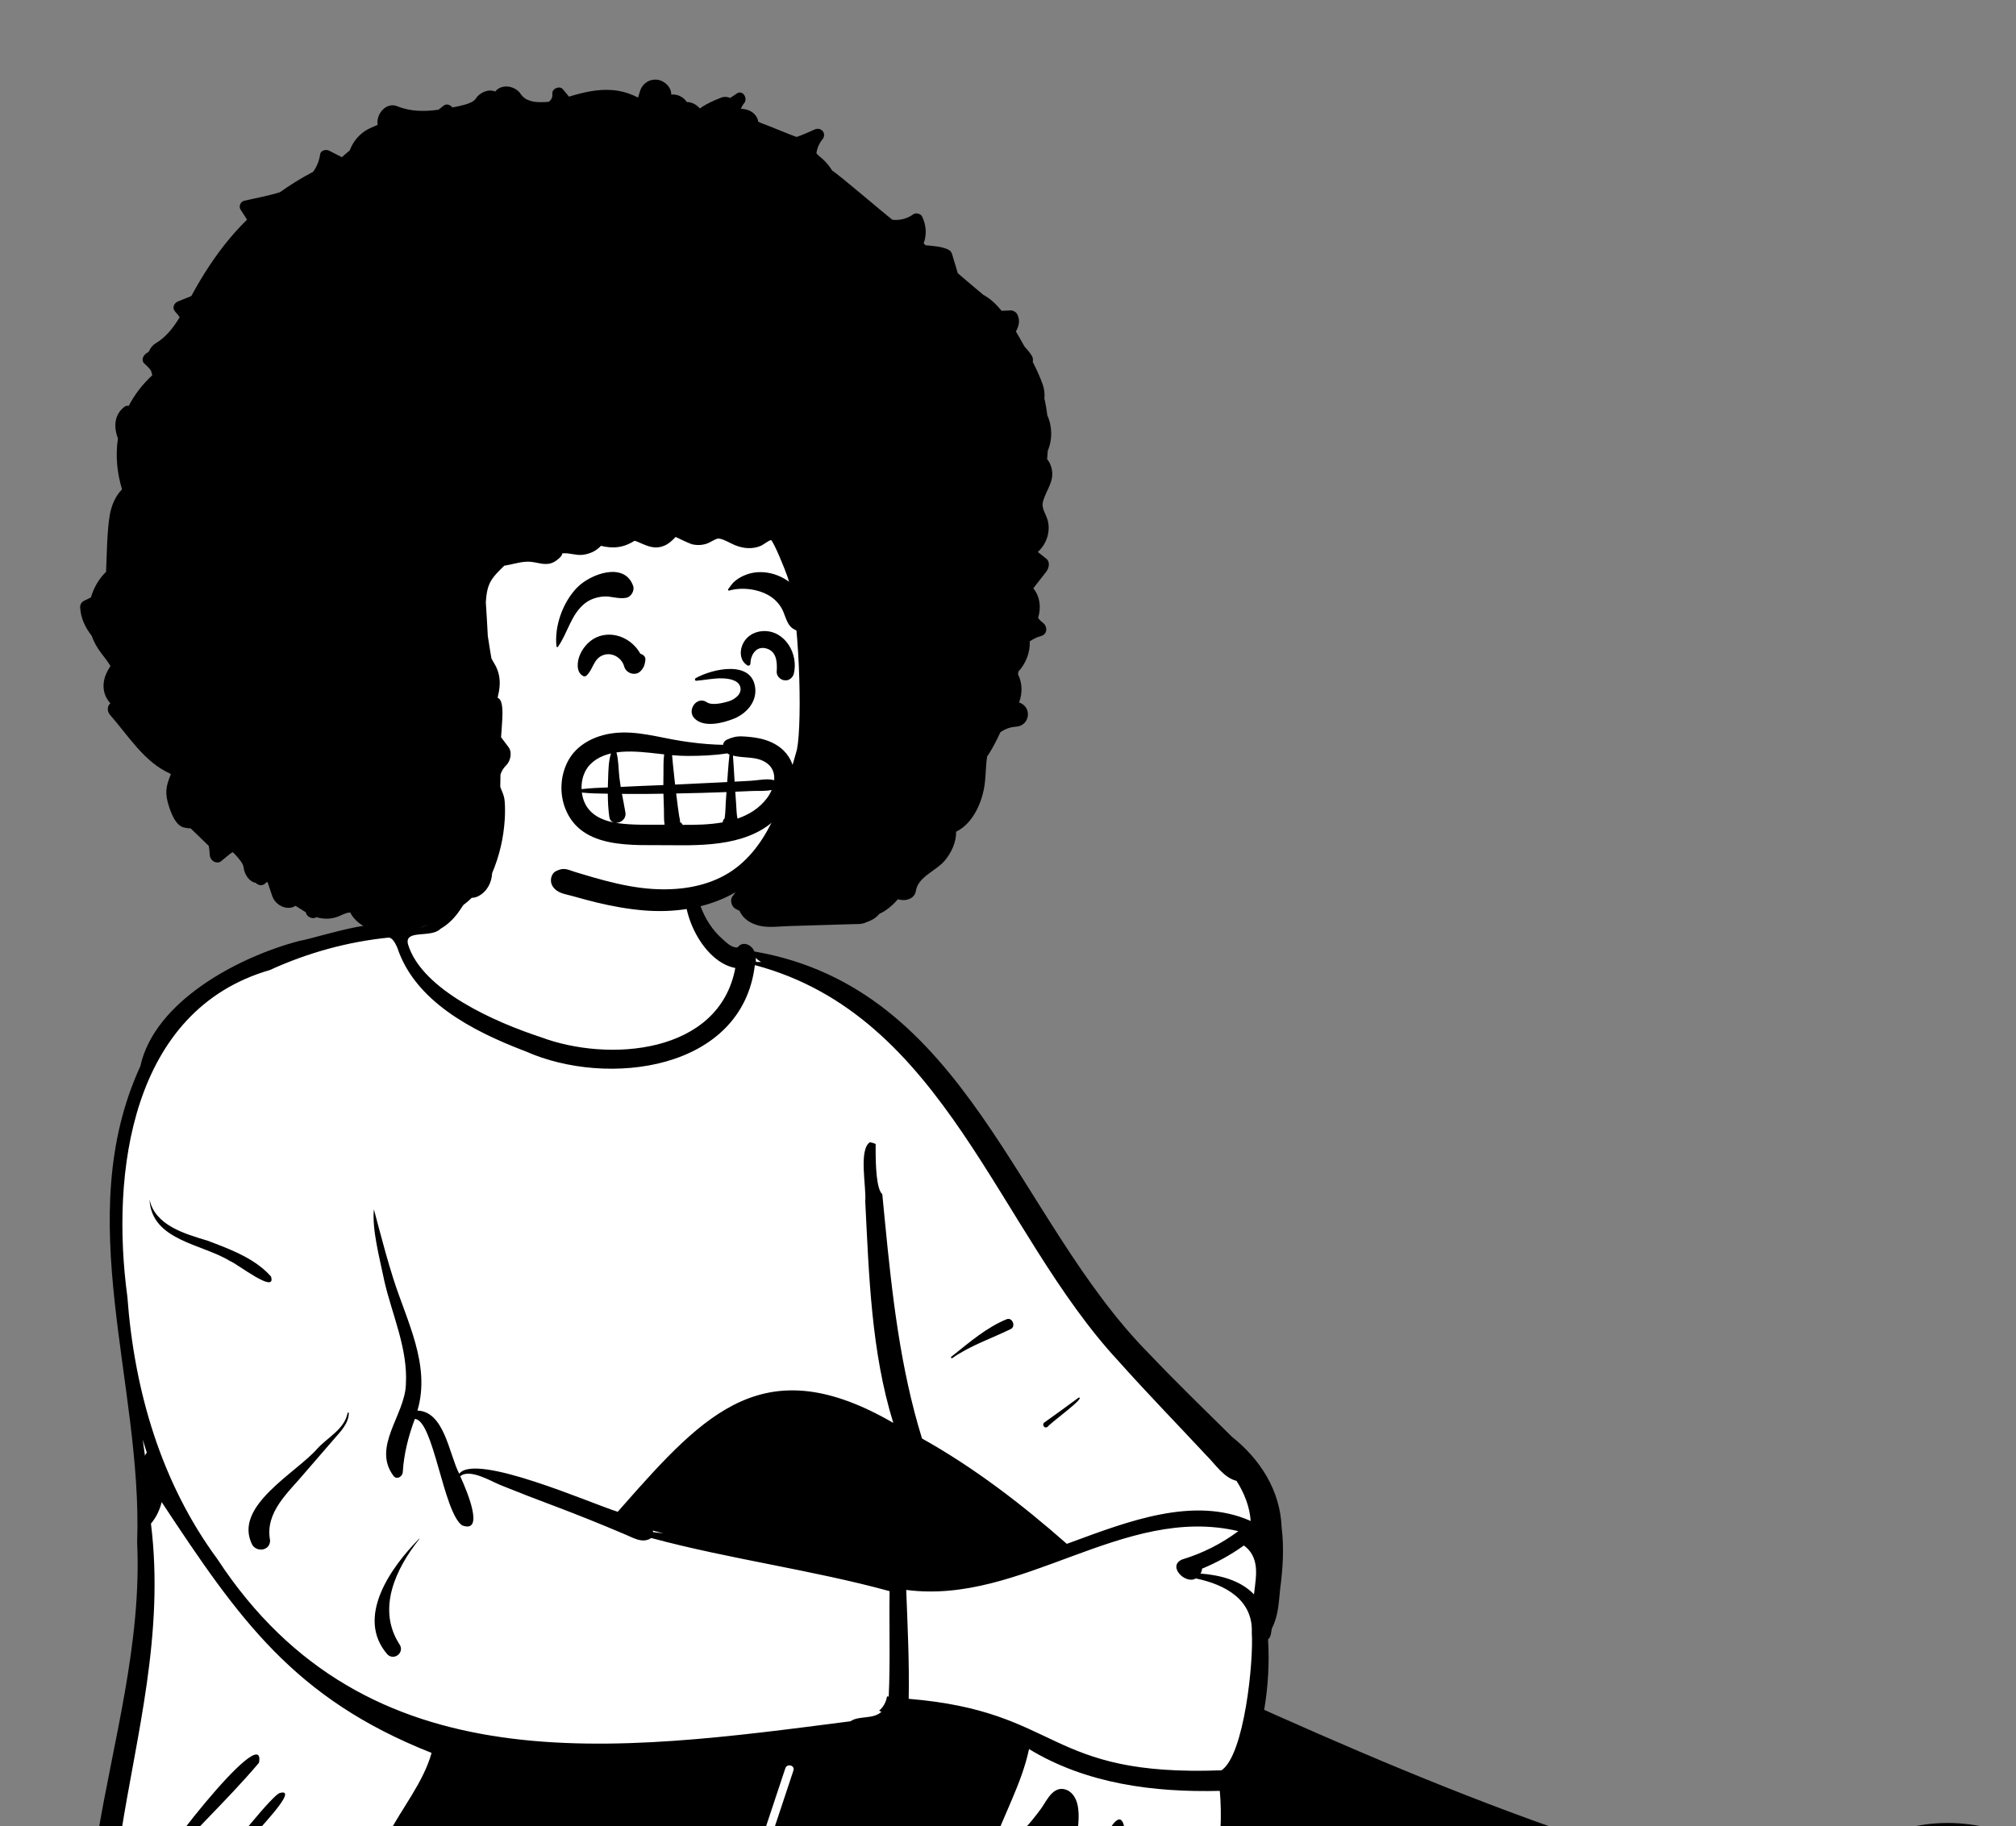 <svg width="565" height="512" viewBox="0 0 565 512" fill="none" xmlns="http://www.w3.org/2000/svg">
<rect x="0" y="0" width="565" height="512" fill="#808080" stroke="none"/>
<path fill-rule="evenodd" clip-rule="evenodd" d="M557.626 514.021C554.724 513.187 551.1 512.972 547.926 512.82C536.707 512.159 525.268 517.513 514.268 519.926C509.452 521.118 504.354 522.521 499.201 523.566C494.626 524.188 489.897 524.654 485.142 524.951C481.299 525.066 476.827 524.771 475.515 528.815C467.79 530.315 460.951 530.938 453.587 529.664C454.277 527.315 454.67 524.86 453.957 522.33C454.317 521.731 454.807 520.92 455.068 520.374H454.183C441.258 515.195 427.281 511.658 414.288 506.292C397.329 500.174 372.352 488.353 352.756 480.281C354.085 472.999 354.577 465.6 354.014 458.407L354.801 457.77C355.06 456.356 355.462 454.665 356.19 453.384C357.115 450.929 357.136 447.578 357.503 444.803C358.269 439.375 358.78 431.203 357.387 424.759C356.778 416.02 350.893 409.283 344.547 403.879C336.756 396.166 328.955 388.641 321.348 380.63C279.252 337.673 275.923 283.569 210.023 267.126L209.991 266.87C209.471 266.291 209.259 265.831 208.667 266.747C206.492 265.912 203.778 265.982 201.956 264.571C198.721 261.618 196.426 258.208 194.926 254.161C193.77 246.513 194.588 234.724 187.893 229.829C180.457 225.371 140.949 222.197 137.542 231.944C135.428 233.932 134.467 236.456 133.806 239.547C131.605 243.715 130.216 248.337 127.998 252.569C123.284 262.06 120.228 259.957 111.905 262.126C111.001 260.11 108.259 260.517 106.26 260.809C82.055 264.214 52.543 273.506 42.18 296.28L43.062 296.167C25.173 329.809 36.774 372.594 39.974 408.246C42.562 439.936 39.602 471.778 32.569 501.338C23.936 532.697 23.44 567.775 40.569 596.16C42.31 599.409 44.429 604.001 48.18 601.962C50.235 603.518 52.544 604.592 55.733 605.528C56.612 606.166 57.523 607.239 58.443 607.697C58.486 607.759 59.968 606.904 60.046 606.881C62.847 610.882 216.604 624.25 232.561 626.325C246.618 628.022 265.194 632.354 276.65 622.204C286.117 619.496 296.023 612.447 303.589 605.449C308.18 672.095 310.719 808.588 314.815 809.539C316.608 810.147 319.028 810.876 321.057 811.458C321.069 816.246 321.425 821.686 321.049 826.394C320.42 831.71 318.827 837.988 318.106 843.576C315.007 843.369 314.095 846.48 313.734 848.594C311.059 866.055 311.139 880.132 311.33 899.323C342.788 917.871 379.657 928.071 415.053 940.057C418.444 942.608 425.79 939.849 429.705 939.16C443.296 936.481 458.74 928.558 455.309 914.031C452.797 903.093 442.251 896.799 433.373 890.364C423.66 883.32 413.42 876.282 404.488 867.895C397.322 861.138 391.97 855.896 385.994 848.27C383.343 844.723 380.516 838.897 376.95 836.282C380.718 831.809 373.106 836.002 370.224 836.26C368.529 828.273 366.43 820.605 363.913 812.943L366.36 813.054C374.393 805.544 378.896 769.495 379.455 758.8C383.482 689.082 383.386 608.726 367.233 550.012C379.503 557.575 392.957 563.891 405.159 571.371C412.853 575.883 420.66 582.148 429.285 584.335C429.847 585.951 431.903 586.578 433.025 584.997C434.569 585.187 436.558 584.546 436.728 583.842C438.307 580.61 440.594 577.128 440.319 573.616C440.319 573.616 438.201 568.697 438.201 568.697C442.947 570.628 448.106 574.692 453.172 575.064C463.405 609.266 483.566 590.107 502.966 576.796C514.674 568.606 527.482 559.563 539.803 550.832C550.257 542.508 570.667 534.609 560.662 518.121" fill="white"/>
<path fill-rule="evenodd" clip-rule="evenodd" d="M117.85 260.037C127.732 257.633 129.421 233.915 135.388 237.293C138.838 240.296 133.195 245.962 132.197 249.351L131.759 250.212C129.734 254.16 127.445 258.095 123.455 260.371C120.89 263.074 113.224 260.42 114.351 264.726C118.287 277.701 139.177 286.685 151.489 290.725C170.625 297.921 201.581 295.486 206.077 271.364C195.581 269.441 187.821 250.48 194.29 242.586C194.51 250.254 196.603 258.168 202.616 263.363L202.947 263.668C204.005 264.635 205.375 265.788 206.741 265.574C208.072 263.717 210.657 264.773 211.418 266.733C271.181 277.075 284.494 341.605 322.13 379.587C329.648 387.511 337.507 395.098 345.264 402.781C353.187 409.075 358.794 417.848 359.185 428.15C359.893 433.88 359.542 439.615 358.785 445.354L358.732 445.872C358.381 449.429 358.173 453.249 356.482 456.406C356.19 457.476 356.308 458.829 355.383 459.584C355.787 466.132 355.403 472.797 354.297 479.325L357.18 480.613C388.909 494.761 421.004 508.095 454.088 518.701C456.916 518.187 456.685 521.478 455.316 522.974C455.677 524.734 455.716 526.564 455.293 528.304C461.351 529.176 467.505 528.451 473.485 527.346C475.377 523.175 480.403 523.397 484.289 523.28C489.118 522.977 493.938 522.505 498.731 521.835C510.542 519.194 522.139 515.718 533.836 512.664C541.663 510.459 550.104 510.564 557.956 512.593C559.29 514.089 560.522 515.688 561.562 517.385C568.739 528.526 561.667 538.736 551.648 544.589C535.573 555.995 519.495 567.387 503.349 578.689L502.176 579.527C482.966 593.291 461.354 610.714 451.095 577.212C447.647 576.808 444.625 574.491 441.412 573.124C442.277 577.144 439.696 581.205 437.917 584.652C437.15 586.615 435.056 587.262 433.122 587.244C431.467 588.87 428.36 588.23 427.277 586.301C418.495 583.785 411.24 577.909 403.467 573.344C392.414 566.624 380.82 560.895 369.609 554.459C388.234 631.655 383.679 712.067 378.722 790.647L378.687 791.357C378.073 802.829 375.445 808.256 365.94 815.288C367.596 820.345 369.077 825.422 370.207 830.623C370.606 831.83 372.441 830.694 372.456 832.351C375.833 831.56 382.696 832.406 380.301 837.083C387.081 842.778 391.671 850.494 397.614 856.988C408.081 869.548 421.763 878.895 435.178 888.106C466.017 903.837 467.785 931.098 431.703 940.411L431.341 940.496C426.373 941.693 420.389 944.43 415.572 942.126C408.366 940.737 401.215 937.925 394.166 935.784C365.78 926.381 338.017 915.37 311.116 902.715C310.14 902.256 309.588 901.205 309.563 900.154C309.863 891.471 307.508 843.891 316.501 842.867C318.509 833.147 318.825 823.112 318.46 813.191C315.543 812.273 312.593 811.386 309.571 810.812C306.637 809.887 302.049 809.68 300.085 807.3C299.379 807.045 298.861 806.413 298.967 805.415C300.556 790.505 301.76 775.556 302.639 760.588C305.649 710.388 304.627 660.032 301.199 609.887C294.136 616.002 286.087 621.356 277.126 624.204C272.18 629.165 264.25 630.229 257.498 630.83C248.816 631.368 240.287 629.632 231.719 628.552C217.169 626.719 202.721 628.342 188.277 630.14L183.341 630.756C147.979 634.639 109.763 635.442 76.805 620.312C70.6 620.864 62.896 614.15 59.025 609.664C57.316 610.72 55.636 608.656 54.274 607.57C52.026 606.887 49.476 605.905 47.436 604.471C42.26 606.166 39.468 599.44 37.502 595.783C6.3 542.292 41.049 489.048 38.435 432.325C40.018 387.855 19.756 341.525 39.339 298.874C43.301 280.825 66.471 268.351 83.911 263.764C89.531 262.835 110.808 255.134 113.151 261.61C114.259 260.153 116.152 260.043 117.85 260.037ZM376.676 839.166C373.752 839.48 370.901 839.66 368.011 840.191C357.461 841.924 347.399 846.012 338.333 851.693C335.397 853.526 332.777 855.835 329.408 856.856C322.484 859.373 315.68 853.124 316.187 846.368C314.257 863.346 314.588 880.815 315.59 897.879C342.67 910.143 370.358 921.078 398.548 930.577C404.897 933.24 412.413 934.093 418.243 937.694C428.185 937.066 438.192 933.572 446.542 928.108C460.393 918.488 451.198 903.229 439.716 896.515C414.44 885.096 392.926 861.989 376.676 839.166ZM321.298 814.058C320.769 819.091 324.589 826.931 324.05 836.962C323.636 840.094 322.66 843.375 322.999 846.52C324.554 858.183 337.171 843.361 342.385 841.737C349.786 837.661 357.829 834.887 366.095 833.37C366.045 830.68 364.266 829.606 364.032 826.948C363.697 823.032 363.714 819.27 363.537 815.316C352.786 820.21 332.702 816.749 321.298 814.058ZM379.226 838.405C379.038 838.53 378.84 838.637 378.637 838.732C380.131 840.543 381.426 842.553 383.198 844.111L382.443 842.938C381.434 841.373 380.402 839.815 379.226 838.405ZM45.313 421.086C44.772 423.29 43.785 425.363 42.307 427.125C49.939 489.073 10.671 540.716 46.775 598.313C47.231 598.526 47.647 598.791 48.048 599.122C48.261 598.981 48.473 598.832 48.681 598.682C65.603 568.707 89.692 542.85 108.885 514.166C112.568 506.965 118.633 499.718 120.955 491.399C82.384 476.153 66.977 453.908 45.313 421.086ZM552.911 515.05C551.276 515.635 549.456 515.152 547.711 515.12C541.515 514.988 535.459 516.606 529.533 518.242C512.296 522.961 494.968 527.139 477.309 529.934C476.952 530.304 476.611 530.681 476.301 531.078C476.607 531.597 476.654 532.246 476.21 532.89C473.546 537.985 475.699 544.222 473.764 549.675C470.96 560.715 463.501 573.167 452.37 577.085C456.082 580.626 458.742 585.184 462.566 588.601C471.965 595.05 482.316 585.438 489.988 580.285C504.597 569.954 519.243 559.696 533.93 549.479C540.51 544.02 555.065 537.139 558.214 529.907C560.231 524.362 556.559 518.96 552.911 515.05ZM452.236 529.125C445.948 541.963 442.318 555.611 438.687 569.395C442.464 570.434 445.943 572.064 449.656 573.159C454.884 574.336 462.267 564.221 464.888 560.205C467.591 555.715 469.484 550.781 470.361 545.611C471.102 540.548 470.313 535.291 472.513 530.601C465.701 531.298 458.791 531.444 452.236 529.125ZM78.412 502.638C84.317 500.982 70.885 514.354 70.111 515.781C61.377 526.104 53.374 537.008 45.433 547.945L43.026 551.264C42.795 551.601 41.2 553.959 42.353 553.659C42.459 553.632 42.508 553.77 42.424 553.828C35.08 555.129 74.871 503.547 78.412 502.638ZM222.366 496.325C222.843 494.885 220.576 494.269 220.099 495.701L218.593 500.239C212.913 517.385 207.268 534.554 200.478 551.299C199.91 552.704 202.181 553.316 202.745 551.927C210.13 533.705 216.164 514.98 222.366 496.325ZM288.395 490.322C286.324 500.159 281.092 509.028 277.921 518.43C283.878 517.116 288.466 511.559 291.939 506.779L292.043 506.62C293.681 504.096 295.585 500.153 299.305 501.934C304.952 505.218 300.907 516.865 300.802 522.385C300.085 529.952 297.628 537.031 295.953 544.382C300.258 541.436 301.495 535.629 303.593 531.104L311.668 511.71V511.71C317.605 503.568 314.848 527.952 314.541 530.253C314.058 535.308 311.931 540.393 312.766 545.483C316.114 541.877 318.223 537.345 319.994 532.746C322.453 526.351 324.696 519.873 327.035 513.436C327.844 511.373 330.909 512.097 330.465 514.369C330.314 521.675 330.194 528.981 330.078 536.287L329.991 541.767C329.975 542.806 329.461 545.84 331.254 545.001C340.668 535.11 343.081 515.332 341.857 502.044C323.352 502.491 304.472 500.088 288.395 490.322ZM453.065 527.223C452.989 527.464 452.902 527.706 452.814 527.947C452.867 527.958 452.924 527.969 452.978 527.984C453.012 527.728 453.042 527.475 453.065 527.223ZM42.37 527.223C40.317 525.705 74.818 481.36 72.583 494.161C62.957 505.562 51.733 515.552 42.37 527.223ZM347.056 429.232C314.791 421.644 286.378 449.99 253.977 445.707C254.352 455.86 254.873 466.081 254.668 476.238C297.697 479.791 292.801 498.125 342.335 496.279C348.736 491.987 351.364 465.683 350.824 457.742C351.238 448.354 343.167 444.139 335.128 442.492C332.223 444.248 327.011 439.01 331.325 437.167C337.002 435.457 342.314 432.769 347.056 429.232ZM109.028 262.832C97.549 263.965 86.18 267.097 75.63 271.937C36.632 283.208 31.009 328.91 35.699 363.542C37.642 389.879 45.144 415.637 60.917 437.053C102.91 501.167 172.462 491.015 238.343 482.534C240.718 480.88 244.742 482.055 247.031 479.87C246.791 479.787 246.576 479.673 246.391 479.532C247.491 478.673 248.342 477.166 248.596 475.564L249.07 475.612V475.612C249.536 465.668 249.164 455.92 249.314 446.055C227.666 440.112 204.45 437.074 182.511 431.154C180.018 432.896 177.142 430.892 174.706 429.946C168.391 427.257 162.021 424.702 155.603 422.27L153.997 421.665C149.814 420.095 145.633 418.485 141.489 416.807L139.936 416.174C137.562 415.202 131.567 411.604 128.977 413.851L129.186 414.302C130.722 417.656 136.012 430.068 129.509 427.614C124.228 423.901 121.49 398.013 116.259 397.784C114.46 402.604 113.172 407.606 112.877 412.758C112.771 413.918 111.249 414.895 110.334 413.812C104.131 405.633 113.501 396.724 113.752 388.091C114.343 378.052 109.906 368.66 107.696 359.051L107.56 358.389C106.264 352.155 104.248 344.597 104.783 339.007L106.07 343.86C107.361 348.715 108.684 353.572 110.201 358.36C113.967 370.318 120.767 382.638 116.989 395.433C124.569 395.686 125.851 407.665 128.698 413.136C133.305 407.15 165.724 421.502 173.122 423.804L174.548 422.183C197.717 395.881 214.443 378.081 250.352 398.886C244.149 378.851 243.549 357.571 242.491 336.766C242.854 332.809 240.569 322.368 243.791 320.208C244.35 320.289 244.894 320.458 245.408 320.684L245.407 322.734C245.423 326.707 245.608 333.294 247.272 334.79L248.035 342.656C250.035 363.11 252.302 383.548 258.403 403.258C273.047 411.455 286.409 421.718 298.98 432.791L300.412 432.268C315.944 426.574 334.632 419.276 350.513 426.382C350.247 422.37 348.701 418.531 346.544 415.138C342.946 414.245 340.591 410.446 338.017 407.917C329.854 399.138 321.474 390.56 313.499 381.604C279.47 344.951 264.993 284.767 211.555 270.55C208.022 300.167 170.178 304.893 147.372 294.757L146.507 294.425C132.33 288.947 116.309 280.679 111.331 265.616L111.124 265.18C110.612 264.118 110.001 263.035 109.028 262.832ZM117.439 431.374C117.48 431.328 117.561 431.389 117.526 431.44C110.881 439.788 105.475 451.174 112.078 461.146C113.298 463.391 110.446 465.548 108.62 463.837C99.455 453.416 109.623 439.291 117.439 431.374ZM348.602 433.26C344.948 435.871 341.031 438.041 336.881 439.752C336.894 440.231 336.661 440.743 336.45 441.118C341.913 441.553 347.603 442.966 351.438 446.955C351.624 445.496 351.806 444.033 351.946 442.57C352.299 438.805 351.655 435.437 348.602 433.26ZM97.363 396.357L97.405 396.156C97.435 395.928 97.781 395.912 97.771 396.156C97.644 399.14 95.475 401.263 93.638 403.388C90.913 406.54 88.187 409.692 85.46 412.843C80.901 418.335 74.185 423.856 75.695 431.812C75.723 434.638 72.186 435.244 70.751 433.166C65.044 422.268 83.01 412.996 89.065 405.965C91.909 402.922 96.39 400.683 97.363 396.357V396.357ZM182.905 429.075C182.99 429.211 183.051 429.358 183.083 429.508C184.04 429.61 184.993 429.719 185.945 429.836L182.905 429.075V429.075ZM40.001 403.587C40.172 404.726 40.331 405.867 40.484 407.01L40.635 408.152L40.658 408.052C40.736 407.756 40.883 407.498 41.076 407.292L41.141 407.226C40.745 406.019 40.365 404.806 40.001 403.587ZM302.295 391.8C304.585 391.556 294.211 399.023 293.638 399.947C292.802 400.675 291.825 399.382 292.717 398.751C295.94 396.474 299.116 394.138 302.295 391.8ZM282.114 369.832C283.707 369.179 284.789 371.835 283.278 372.575C277.774 375.271 271.955 377.178 266.884 380.724C266.662 380.88 266.383 380.517 266.594 380.351L267.203 379.868C271.874 376.154 276.539 372.118 282.114 369.832ZM41.902 336.253C43.44 343.505 51.762 345.887 58.22 347.819L60.238 348.589C65.942 350.774 71.85 353.233 75.953 357.851C77.561 363.06 66.086 353.986 64.484 353.526C56.648 348.661 42.489 347.834 41.902 336.253ZM211.79 268.539C211.833 268.908 211.855 269.284 211.866 269.661C212.348 269.661 212.827 269.664 213.31 269.68C212.748 269.35 212.233 268.974 211.79 268.539Z" fill="black"/>
<path fill-rule="evenodd" clip-rule="evenodd" d="M229.994 169.239C227.443 138.112 219.677 110.543 183.186 109.368C166.718 109.515 149.908 113.017 134.764 119.498C97.957 137.973 86.278 205.484 118.707 232.66C118.514 232.77 118.467 233.087 118.695 233.241C125.395 237.753 132.842 241.466 140.3 244.585C160.167 252.994 183.555 256.646 203.817 247.525C234.737 234.353 235.201 197.702 229.994 169.239V169.239Z" fill="white"/>
<path fill-rule="evenodd" clip-rule="evenodd" d="M290.857 154.731C292.128 153.585 293.075 152.082 293.555 150.397C293.993 148.861 294.023 147.183 293.558 145.65C293.06 144.006 291.986 142.697 292.228 140.986C292.254 140.818 292.287 140.643 292.339 140.468C293.268 137.247 295.554 134.922 294.736 131.351C294.506 130.343 294.071 129.435 293.465 128.721C293.532 127.947 293.592 127.166 293.64 126.385C294.981 123.241 294.933 119.506 293.502 116.411C293.328 114.827 293.064 113.257 292.692 111.713C292.863 110.348 292.626 108.845 292.187 107.651C291.417 105.55 290.465 103.479 289.432 101.443C289.553 100.886 289.499 100.297 289.192 99.774C288.634 98.823 287.896 97.986 287.142 97.169C286.609 96.216 286.072 95.27 285.539 94.337C285.293 93.908 285.02 93.432 284.72 92.928C285.538 91.408 285.975 89.927 285.11 88.139C284.785 87.468 283.891 86.973 283.155 87.016C282.35 87.064 281.538 87.101 280.722 87.132C279.196 85.287 277.467 83.631 275.614 82.678C273.738 81.086 271.835 79.524 269.985 77.928C269.461 77.474 268.933 77.02 268.409 76.566C268.406 76.555 268.402 76.54 268.398 76.529C268.012 75.119 267.577 73.728 267.142 72.329C266.871 71.463 266.789 70.555 265.946 70.082C264.184 69.097 261.476 68.94 259.454 68.773C259.254 68.594 259.053 68.419 258.852 68.241C259.77 65.793 259.607 63.193 258.451 60.741C258.057 59.908 256.69 59.532 255.939 60.083C254.207 61.355 252.153 61.805 250.12 61.619C247.132 59.32 235.082 48.925 233.22 47.827C233.197 47.788 233.178 47.748 233.154 47.709C232.107 46.036 230.836 44.692 229.407 43.615C229.203 43.402 228.999 43.188 228.795 42.975C228.974 41.699 229.447 40.467 230.207 39.437C230.289 39.318 230.381 39.203 230.474 39.091C231.805 37.506 230.181 35.468 228.323 36.297C228.189 36.357 228.055 36.416 227.922 36.48C226.493 37.117 224.913 37.81 223.267 38.395C222.665 38.169 222.051 37.965 221.491 37.739L215.495 35.326C214.508 34.929 213.465 34.592 212.51 34.125C212.177 31.908 209.958 30.455 207.653 30.531C207.786 30.105 207.985 29.692 208.265 29.3C208.346 29.185 208.436 29.073 208.529 28.965C209.714 27.585 208.131 25.026 206.436 26.253C206.318 26.339 206.195 26.424 206.076 26.51C205.605 26.841 205.123 27.151 204.636 27.451C203.856 27.111 202.978 27.033 202.058 27.393C200.023 28.191 198.146 29.003 196.354 30.253C196.281 30.304 196.206 30.347 196.132 30.395C195.243 29.319 193.83 28.6 192.559 28.608C192.533 28.608 192.512 28.607 192.489 28.607C191.539 27.157 189.795 26.314 188.112 26.518C188.226 24.437 186.145 22.58 184.25 22.354C182.036 22.091 180.041 23.377 179.376 25.539C179.191 26.141 179.006 26.744 178.821 27.346C177.102 26.477 175.288 25.812 173.393 25.48C169.078 24.723 164.859 25.529 160.7 26.728C160.285 26.848 159.87 26.971 159.455 27.094C158.862 26.406 158.305 25.702 157.774 25.044C156.856 23.91 154.652 24.817 154.801 26.276C154.904 27.282 154.496 28.006 153.839 28.52C153.117 28.626 152.419 28.658 151.367 28.637C149.976 28.608 149.343 28.565 147.888 27.997C147.211 27.733 146.367 27.039 145.972 26.415C144.458 24.024 140.611 23.38 138.779 25.66C136.852 24.815 134.418 25.98 133.348 27.623C132.788 28.482 131.619 28.962 130.149 29.375C129.045 29.685 127.916 29.919 126.782 30.124C126.276 29.438 125.212 28.977 124.431 29.553C123.903 29.944 123.389 30.345 122.883 30.757C118.977 31.295 115.092 31.315 111.369 29.79C108.216 28.499 105.322 32.025 105.842 34.984C104.929 35.46 103.938 35.777 103.036 36.275C101.069 37.364 99.453 39.084 98.469 41.106C98.292 41.468 98.133 41.835 97.981 42.205C97.245 42.804 96.518 43.419 95.808 44.068C94.627 43.462 93.449 42.856 92.267 42.249C91.383 41.795 89.893 42.112 89.718 43.287C89.432 45.222 88.737 46.825 87.745 48.168C84.519 49.864 81.417 51.769 78.448 53.886C75.033 54.957 71.403 55.582 68.419 56.285C67.397 56.527 66.84 57.862 67.415 58.751C68.025 59.692 68.634 60.633 69.24 61.575C67.542 63.234 65.948 64.967 64.443 66.76C60.255 71.745 56.751 77.21 53.615 82.998C52.374 83.5 51.133 83.999 49.892 84.501C48.695 84.985 48.156 86.376 49.126 87.399C49.587 87.886 49.999 88.4 50.352 88.939C48.595 91.852 46.525 94.508 43.63 96.249C42.75 96.777 42.088 97.607 41.735 98.548C41.434 98.749 41.137 98.964 40.843 99.184C40.026 99.801 39.532 101.148 40.49 101.948C41.163 102.513 41.795 103.183 42.33 103.923C42.445 104.344 42.564 104.768 42.683 105.188C39.992 107.666 37.756 110.545 36.076 113.774C35.678 113.711 35.27 113.751 34.939 113.997C31.937 116.218 31.847 119.756 33.055 122.918C32.327 127.683 32.795 132.567 34.2 137.184C32.353 139.029 31.242 141.692 30.788 144.259C29.989 148.768 29.934 155.702 29.726 160.304C27.712 162.249 26.277 164.768 25.478 167.476C24.806 167.81 24.133 168.145 23.461 168.48C22.863 168.778 22.424 169.563 22.461 170.225C22.632 173.428 23.951 175.957 25.701 178.249C26.322 180.016 27.24 181.645 28.444 183.208C29.276 184.279 30.09 185.306 30.807 186.463C30.881 186.578 30.926 186.686 30.959 186.76C30.677 187.065 30.443 187.571 30.238 187.932C28.522 190.96 28.496 194.509 30.933 197.146C30.015 197.898 29.986 199.416 30.796 200.346C36.069 206.376 40.465 213.708 47.781 216.911C47.814 216.967 47.844 217.022 47.87 217.078C46.388 220.649 46.187 222.506 47.398 226.196C47.406 226.229 47.417 226.259 47.428 226.293C48.075 228.227 49.264 231.326 51.408 231.928C52.084 232.118 52.749 232.204 53.407 232.2C55.109 233.84 56.807 235.485 58.505 237.129C58.654 237.944 58.746 238.766 58.776 239.595C58.825 240.983 60.129 242.106 61.533 241.697C62.028 241.552 64.762 238.892 65.264 238.907C65.517 239.16 65.762 239.413 66.007 239.67C66.91 240.618 68.162 242.114 68.266 243.107C68.467 244.978 69.693 247.121 71.674 247.5C72.417 248.255 73.606 248.482 74.516 247.497C74.576 247.433 74.635 247.37 74.699 247.314C74.795 247.303 74.888 247.292 74.985 247.281C75.423 248.59 75.862 249.9 76.304 251.205C77.17 253.78 80.477 255.435 82.825 253.932C83.204 254.159 83.576 254.401 83.947 254.643C84.512 255.004 85.084 255.372 85.671 255.718C85.705 255.815 85.738 255.911 85.768 256.004C86.147 257.161 87.723 257.782 88.692 257.116C88.993 257.213 89.302 257.291 89.614 257.355C91.253 257.678 92.903 257.589 94.485 257.042C95.619 256.655 96.7 255.915 97.919 255.814C97.995 255.808 98.073 255.813 98.151 255.811C99.145 257.85 101.417 259.608 103.208 260.205C105.553 260.987 107.954 260.707 110.09 259.75C110.666 260.903 111.39 261.995 112.255 263.005C112.734 263.563 113.6 263.444 114.094 263.005C115.033 262.172 115.965 261.335 116.896 260.497C117.571 260.237 118.251 259.925 118.961 259.635C121.18 258.727 123.614 258.351 125.667 257.04C126.642 256.417 127.558 255.622 128.313 254.701C129.736 253.879 131.043 252.855 132.22 251.682C132.807 251.685 133.42 251.548 134.015 251.246C136.501 249.982 137.809 247.407 137.924 244.774C139.938 240.031 141.127 234.971 141.454 229.793C141.558 228.093 141.576 226.378 141.446 224.678C141.357 223.48 141.056 222.68 140.603 221.598C140.45 221.245 140.313 220.921 140.205 220.564C140.231 219.418 140.246 218.272 140.261 217.13C140.569 216.167 141.119 215.27 141.885 214.515C143.07 213.347 143.613 210.922 142.535 209.478C141.833 208.544 141.134 207.611 140.432 206.677C140.629 202.671 141.588 196.294 139.462 195.625C139.548 195.03 139.73 194.442 139.834 193.85C140.332 191.008 140.034 188.468 138.526 185.983C138.21 185.466 137.942 185.008 137.723 184.562C137.586 183.743 137.448 182.925 137.311 182.106C137.099 180.845 136.891 179.573 136.712 178.293C136.619 176.664 136.534 175.035 136.441 173.402C136.356 171.899 136.259 170.396 136.159 168.889C136.2 168.216 136.259 167.543 136.344 166.869C136.854 162.855 138.492 161.371 141.331 158.581C141.777 158.51 142.219 158.432 142.654 158.343C144.679 157.923 146.797 157.272 148.882 157.506C151.145 157.759 153.17 158.737 155.37 157.487C156.016 157.115 157.439 156.089 157.562 155.274C157.569 155.222 157.581 155.177 157.595 155.144C157.748 155.122 157.945 155.103 158.067 155.099C159.814 155.04 161.482 155.728 163.243 155.538C165.328 155.315 167.193 154.389 168.42 153.016C169.991 153.403 171.597 153.578 173.228 153.362C174.595 153.183 175.822 152.737 177.033 152.075C177.914 151.599 177.635 151.461 178.594 151.848C180.775 152.733 182.748 153.901 185.204 153.295C186.479 152.983 187.579 152.294 188.504 151.368C188.723 151.152 189.095 150.829 189.344 150.524C190.51 151.115 193.446 152.451 193.929 152.57C195.296 152.904 196.746 152.852 198.076 152.406C199.053 152.079 200.25 151.186 201.108 151.004C202.219 150.765 204.686 152.313 206.013 152.845C208.339 153.779 210.803 154.009 213.158 153.046C213.969 152.715 215.544 151.394 216.15 151.405C217.134 152.622 219.884 159.277 220.709 161.706C224.05 171.527 224.915 202.191 223.373 210.014C223.314 210.245 223.251 210.471 223.188 210.702C221.292 217.506 219.319 224.425 216.15 230.764C213.158 236.738 209.023 242.117 203.089 245.38C196.935 248.765 189.711 249.654 182.793 249.197C178.337 248.906 173.956 248.01 169.646 246.886C167.394 246.302 165.161 245.651 162.939 244.974C161.969 244.681 160.984 244.405 160.033 244.063C158.353 243.457 157.473 243.408 155.864 244.186C154.4 244.893 154.024 246.98 154.786 248.293C156.027 250.435 158.301 250.584 160.497 251.209C162.734 251.845 164.979 252.455 167.238 253.002C171.567 254.044 175.967 254.844 180.403 255.212C188.348 255.878 196.534 254.851 203.765 251.38C204.582 250.986 205.37 250.566 206.132 250.112C205.849 250.506 205.563 250.9 205.273 251.291C204.471 252.374 205.065 254.215 206.191 254.806C206.548 254.992 206.905 255.171 207.265 255.346C207.313 255.461 207.365 255.576 207.425 255.692C208.454 257.76 210.609 258.98 212.805 259.508C215.414 260.133 218.335 259.691 220.988 259.613C223.448 259.538 225.908 259.464 228.364 259.389C228.943 259.375 229.523 259.356 230.103 259.337C233.023 259.248 235.94 259.162 238.857 259.073C241.458 258.995 241.336 259.196 243.777 258.154C244.866 257.686 245.758 257.023 246.508 256.142C246.976 255.934 247.43 255.695 247.864 255.424C249.262 254.553 250.503 253.385 251.647 252.098C253.591 252.712 256.314 252.143 256.693 249.699C257.303 245.789 262.379 244.119 264.749 241.292C266.663 239.011 268.03 236.024 267.96 233.156C272.783 230.82 275.406 224.663 276.019 219.44C276.306 217.019 276.261 214.426 276.673 211.963C276.856 211.766 277.019 211.558 277.156 211.334C278.368 209.374 279.423 207.354 280.352 205.286C281.615 204.374 283.135 203.813 284.726 203.72C288.635 203.493 289.37 198.214 285.643 196.942C285.625 196.934 285.61 196.931 285.591 196.923C286.602 194.394 286.517 191.399 285.29 189.003C285.343 188.743 285.391 188.486 285.439 188.226C287.531 185.975 288.731 182.847 288.598 179.8C289.553 179.127 290.623 178.606 291.793 178.282C293.603 177.784 293.614 175.574 292.276 174.585C291.737 174.187 291.292 173.722 290.92 173.208C291.845 170.426 291.481 167.208 289.59 164.924C290.79 163.384 291.99 161.844 293.19 160.304C293.986 159.284 294.405 157.554 293.19 156.587C292.414 155.966 291.637 155.348 290.857 154.731Z" fill="black"/>
<path fill-rule="evenodd" clip-rule="evenodd" d="M171.965 205.521C178.335 204.747 184.509 206.7 190.736 207.684C194.024 208.203 197.316 208.591 200.643 208.735C201.312 208.764 201.982 208.781 202.652 208.795C202.714 208.205 203.044 207.663 203.759 207.338C205.224 206.673 206.397 206.373 208.006 206.437C209.478 206.496 210.956 206.647 212.407 206.913C215.04 207.396 217.685 208.493 219.611 210.399C224.069 214.808 223.391 221.891 219.946 226.693C212.829 236.617 199.841 237.078 188.716 236.948L187.69 236.935C177.56 236.79 163.069 238.302 158.467 226.765C156.775 222.522 157.01 217.605 159.082 213.536C161.553 208.682 166.755 206.154 171.965 205.521ZM203.605 222.045L203.514 222.049C198.844 222.229 194.175 222.355 189.502 222.438C189.642 223.639 189.785 224.841 189.948 226.04C190.076 226.983 190.213 227.925 190.356 228.867C190.416 229.265 190.638 229.884 190.575 230.278L190.553 230.434V230.434C190.793 230.543 191.01 230.718 191.172 230.972C191.229 231.06 191.27 231.148 191.31 231.237C194.938 231.265 198.842 231.195 202.54 230.534L202.548 230.454V230.454C202.615 229.981 202.811 229.663 203.072 229.444C203.332 227.936 203.309 226.329 203.409 224.833C203.472 223.903 203.54 222.974 203.605 222.045ZM185.933 222.502C182.567 222.559 179.2 222.603 175.834 222.562L174.307 222.539V222.539C174.629 224.271 174.98 225.998 175.272 227.743C175.577 229.561 173.978 230.716 172.595 230.67C172.75 230.695 172.905 230.722 173.061 230.744C177.383 231.355 181.871 231.193 186.257 231.188C186.021 229.809 186.117 228.253 186.081 227.103L186.075 226.924C186.008 225.449 185.961 223.976 185.933 222.502ZM163.069 222.184C163.186 223.085 163.413 223.967 163.753 224.788C165.19 228.256 168.484 229.875 171.969 230.557C171.365 230.348 170.884 229.845 170.763 228.985C170.461 226.846 170.352 224.671 170.344 222.499C167.915 222.477 165.47 222.425 163.069 222.184ZM216.272 221.443C214.543 221.852 212.533 221.665 210.837 221.742C209.247 221.814 207.657 221.877 206.067 221.941C206.142 223.028 206.215 224.114 206.295 225.2C206.397 226.603 206.406 228.086 206.675 229.483C209.874 228.39 212.741 226.637 214.891 223.834C215.427 223.136 215.907 222.317 216.272 221.443ZM171.234 211.212C168.355 211.895 165.631 213.336 164.167 215.973C163.298 217.538 162.915 219.393 162.989 221.221C165.422 220.937 167.897 220.83 170.36 220.741C170.368 220.297 170.379 219.853 170.392 219.411L170.43 218.276C170.497 216.113 170.531 213.395 171.234 211.212ZM186.135 211.476L184.868 211.334C181.348 210.932 177.83 210.511 174.309 210.752C173.8 210.788 173.283 210.843 172.764 210.919C173.386 213.167 173.334 215.807 173.594 218.032C173.695 218.892 173.821 219.745 173.962 220.595L174.573 220.567V220.567C178.35 220.362 182.131 220.236 185.911 220.086C185.911 219.375 185.914 218.664 185.926 217.953L185.94 217.241C185.983 215.425 185.866 213.378 186.135 211.476ZM203.811 211.188C200.124 211.784 196.314 211.91 192.692 211.915C191.246 211.917 189.8 211.828 188.355 211.699C188.449 212.47 188.498 213.249 188.569 214.008C188.712 215.543 188.875 217.075 189.052 218.607L189.21 219.946V219.946C193.857 219.735 198.503 219.507 203.148 219.271L203.803 219.236V219.236L203.987 216.661C204.112 214.945 204.25 213.228 204.444 211.519L204.298 211.467V211.467C204.127 211.396 203.965 211.299 203.811 211.188ZM205.412 211.827C205.615 214.254 205.727 216.692 205.877 219.123L208.939 218.96C209.45 218.932 209.96 218.903 210.47 218.874C212.455 218.759 215.004 218.158 216.966 218.719C217.116 216.933 216.606 215.194 214.997 213.995C212.171 211.888 208.573 212.638 205.412 211.827ZM194.949 190.127C199.509 187.512 210.951 184.84 211.675 193.056C212.008 196.837 209.201 199.969 205.923 201.367L205.799 201.418C202.725 202.684 197.274 204.113 194.614 201.369C192.399 199.085 195.336 194.99 198.088 196.861C199.503 197.822 202.479 197.114 204.057 196.656L204.156 196.628C205.859 196.126 208.13 194.523 207.425 192.424C206.802 190.567 204.151 190.227 202.49 190.167C200.011 190.078 197.599 190.654 195.143 190.842C194.754 190.872 194.634 190.308 194.949 190.127ZM213.839 176.916C220.028 176.626 223.878 183.391 222.454 188.934C222.208 189.891 221.14 190.83 220.108 190.722L219.848 190.698C219.716 190.686 219.584 190.669 219.462 190.635C218.482 190.364 217.604 189.344 217.676 188.286L217.694 187.978C217.839 185.36 217.555 182.343 214.447 181.709C211.81 181.171 210.339 183.711 210.307 186.049C210.301 186.465 209.835 186.754 209.469 186.531C207.563 185.37 207.233 183.06 207.961 181.071C208.883 178.551 211.192 177.04 213.839 176.916ZM167.91 178.367C172.414 176.863 177.273 179.266 179.454 183.253C180.219 183.474 180.983 184.065 180.877 184.969C180.723 186.269 180.492 187.089 179.591 188.075C178.182 189.618 175.544 188.829 174.958 186.93L174.933 186.844C174.268 184.389 171.569 182.77 169.11 183.629C166.238 184.633 166.321 187.67 164.306 189.439C164.07 189.647 163.786 189.68 163.502 189.543C161.362 188.507 161.747 185.392 162.51 183.608C163.51 181.268 165.455 179.187 167.91 178.367ZM161.776 164.675C165.425 160.947 174.942 157.339 177.439 164.224C177.915 165.535 176.902 167.303 175.538 167.575C173.305 168.02 171.324 167.049 169.106 167.223C167.31 167.365 165.437 167.966 164.001 169.08C160.024 172.164 159.149 177.382 156.378 181.308C156.244 181.499 155.982 181.418 155.957 181.193C155.326 175.477 157.778 168.758 161.776 164.675ZM209.374 161.005C211.796 160.148 214.539 160.222 216.973 160.981C219.426 161.747 221.677 163.2 223.412 165.1C224.199 165.962 224.927 166.914 225.511 167.927C225.822 168.464 226.148 169.572 226.501 170.233C228.408 171.336 229.224 173.848 227.516 175.636L227.439 175.715L227.21 175.941C226.292 176.851 224.908 177.246 223.654 176.882C220.849 176.07 220.509 173.858 219.538 171.511C218.896 169.96 217.798 168.589 216.466 167.581C213.317 165.2 208.155 164.441 204.364 165.563C204.162 165.623 203.925 165.366 204.069 165.179C204.787 164.248 205.201 163.483 206.163 162.732C207.139 161.969 208.204 161.418 209.374 161.005Z" fill="black"/>
</svg>
